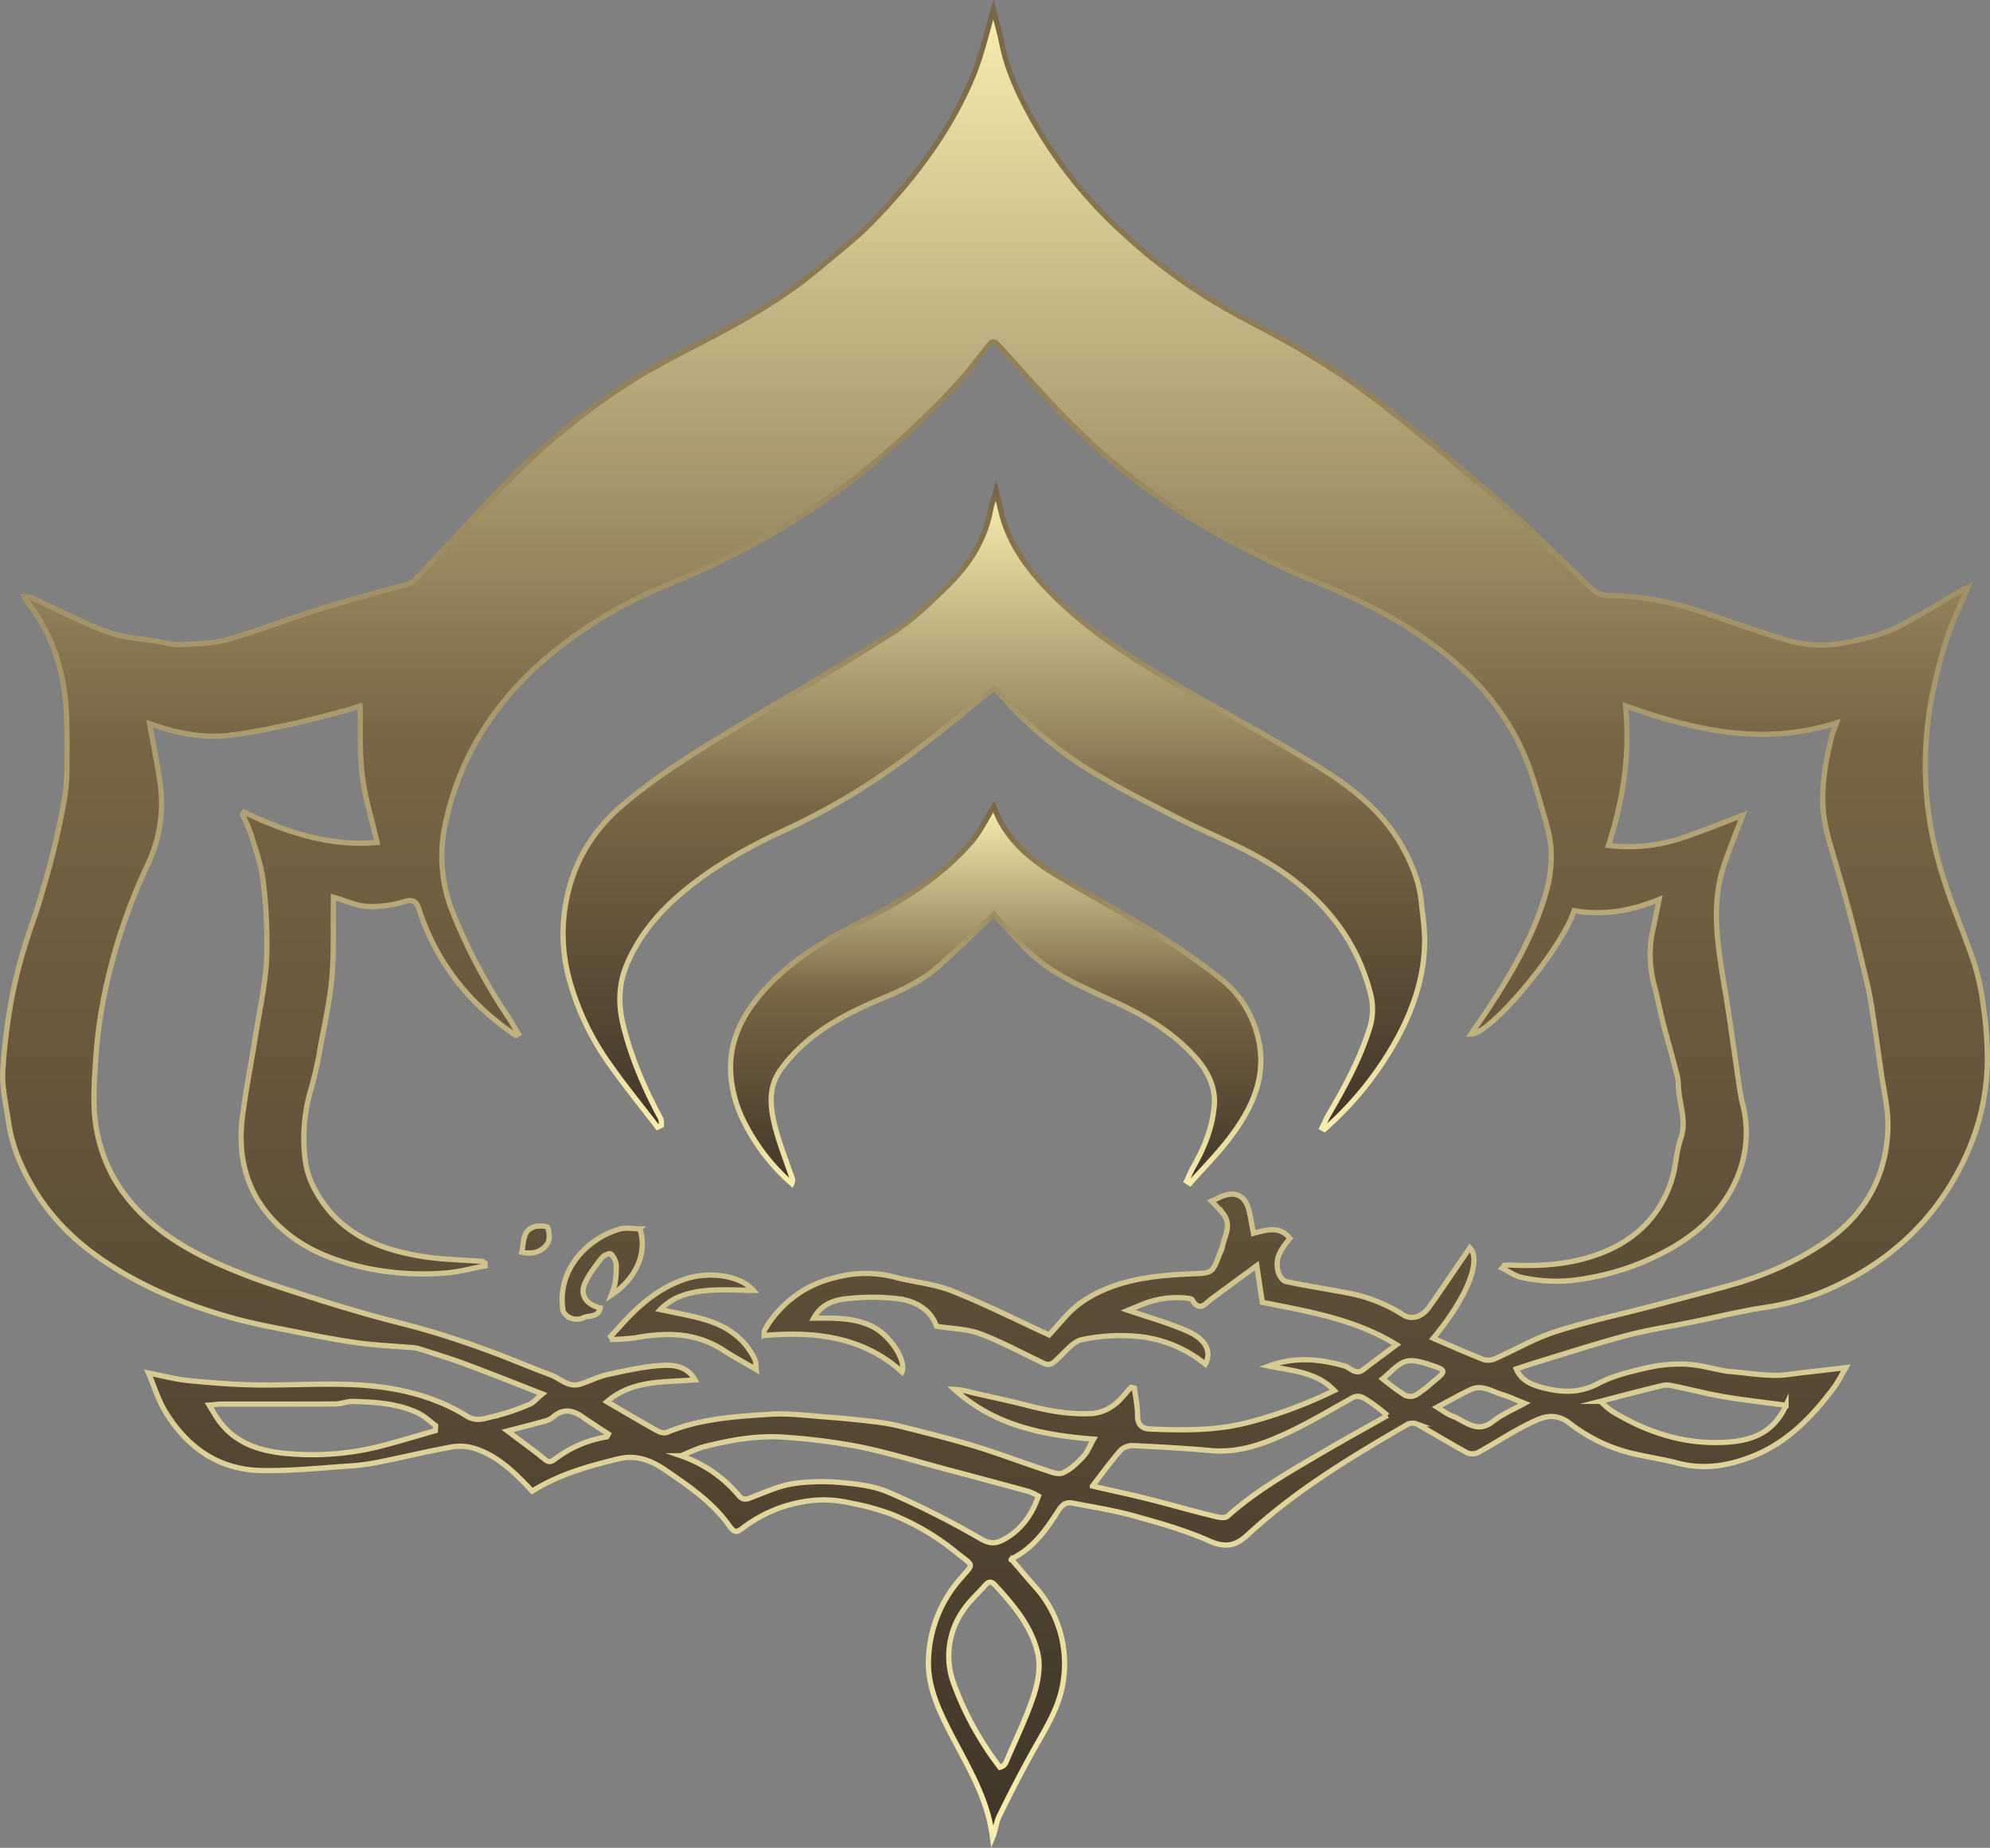 <svg xmlns="http://www.w3.org/2000/svg" xmlns:xlink="http://www.w3.org/1999/xlink" width="756.693" height="702.738" viewBox="0 0 756.693 702.738"><rect x="0" y="0" width="756.693" height="702.738" fill="#808080" stroke="none"/><defs><linearGradient id="a" x1="495.986" y1="301.355" x2="495.986" y2="544.217" gradientUnits="userSpaceOnUse"><stop offset="0" stop-color="#f8eeaf"/><stop offset="0.5" stop-color="#786545"/><stop offset="1" stop-color="#403629"/></linearGradient><linearGradient id="b" x1="495.986" y1="545.431" x2="495.986" y2="297.433" gradientUnits="userSpaceOnUse"><stop offset="0" stop-color="#f8eeaf"/><stop offset="1" stop-color="#786545"/></linearGradient><linearGradient id="c" x1="496.693" y1="421.514" x2="496.693" y2="564.867" xlink:href="#a"/><linearGradient id="d" x1="496.693" y1="566.748" x2="496.693" y2="419.389" xlink:href="#b"/><linearGradient id="e" x1="496.426" y1="118.445" x2="496.426" y2="813.567" gradientUnits="userSpaceOnUse"><stop offset="0" stop-color="#f8eeaf"/><stop offset="0.4" stop-color="#786545"/><stop offset="1" stop-color="#403629"/></linearGradient><linearGradient id="f" x1="496.426" y1="817.459" x2="496.426" y2="114.72" xlink:href="#b"/></defs><path d="M368.09,543.397c-6.267-8.206-12.832-16.206-18.722-24.675a100.704,100.704,0,0,1-14.418-30.084,66.055,66.055,0,0,1-2.559-24.021c1.503-17.418,8.777-32.01,22.1-43.435,14.165-12.147,30.094-21.716,46.016-31.291,19.037-11.448,38.312-22.528,56.982-34.546,7.798-5.02,14.664-11.683,21.306-18.253,7.887-7.802,13.778-17.018,15.9-28.236.449-2.374,1.304-4.67,2.115-7.5.735,3.05,1.358,5.743,2.034,8.422,3.221,12.77,11.009,22.622,20.111,31.684,14.028,13.965,30.673,24.294,47.566,34.234C583.746,385.83,601.39,395.268,618.416,405.72c12.967,7.96,25.129,17.137,32.828,30.902,3.685,6.588,6.517,13.435,7.274,21.009.499,4.987,1.307,9.985,1.285,14.975-.056,12.478-3.761,24.146-9.406,35.107a127.151,127.151,0,0,1-28.727,36.504l-.939-.508c.901-1.794,1.71-3.641,2.717-5.373,6.263-10.767,12.214-21.733,15.762-33.698A24.159,24.159,0,0,0,639.128,492.3c-5.978-23.013-20.963-39.161-40.988-50.733-10.319-5.963-21.584-10.263-32.21-15.726-11.828-6.082-23.79-12.04-35.007-19.137a149.351,149.351,0,0,1-33.361-28.867,9.02,9.02,0,0,0-1.577-1.305c-12.033,9.546-23.679,19.403-35.971,28.373a261.638,261.638,0,0,1-44.088,25.779c-13.766,6.4-26.974,13.762-38.687,23.68-9.155,7.752-16.561,16.731-21.053,27.776-2.947,7.246-3.018,14.878-1.082,22.688,3.097,12.489,8.154,24.091,14.212,35.344a6.844,6.844,0,0,1,.246,2.519Z" transform="translate(-118.079 -114.72)" stroke-miterlimit="10" stroke-width="2" fill="url(#a)" stroke="url(#b)"/><path d="M495.943,421.514c.72,1.616,1.473,3.688,2.522,5.597,4.954,9.017,12.705,15.254,21.281,20.425,12.438,7.499,25.266,14.357,37.615,21.994a274.019,274.019,0,0,1,24.695,17.255,39.96,39.96,0,0,1,13.929,20.762c4.523,15.745-1.611,28.739-10.899,40.703-4.488,5.781-9.673,11.021-14.543,16.507L569.27,563.93c.838-1.78,1.559-3.627,2.533-5.33,4.27-7.459,7.476-15.49,8.035-23.937.403-6.084-2.23-12.041-6.458-16.955-8.386-9.747-19.08-16.241-30.522-21.569-10.84-5.047-22.032-9.489-31.232-17.341-4.601-3.927-8.534-8.642-12.719-13.048-1.19-1.253-2.204-2.672-2.792-3.393-6.968,6.577-13.718,13.212-20.762,19.52-6.438,5.765-14.15,9.355-22.118,12.683-14.69,6.135-28.662,13.581-38.314,26.956-4.8,6.652-4.011,14.172-2.194,21.406,1.742,6.934,4.475,13.618,6.739,20.423.103.311-.132.735-.296,1.522a76.217,76.217,0,0,1-18.267-23.72,46.377,46.377,0,0,1-4.981-18.701c-.501-10.972,3.586-19.961,10.27-28.264,10.799-13.414,25.219-21.763,40.218-29.356,15.319-7.754,29.695-16.87,41.048-29.957C490.768,431.055,492.968,426.277,495.943,421.514Z" transform="translate(-118.079 -114.72)" stroke-miterlimit="10" stroke-width="2" fill="url(#c)" stroke="url(#d)"/><path d="M174.536,636.908c5.7,1.108,10.342,2.381,15.065,2.847,8.482.836,17.006,1.524,25.523,1.663,12.996.213,26.037-.74,38.991-.008,14.586.824,28.862,4.026,41.493,11.882,3.739,2.325,6.917.785,10.112.112A84.34,84.34,0,0,0,319.409,648.8c1.573-.629,2.772-2.192,4.903-3.959-10.515-4.087-19.97-7.882-29.517-11.428-5.702-2.117-11.545-3.853-17.334-5.731a10.189,10.189,0,0,0-2.26-.416c-7.072-.607-14.186-.892-21.207-1.86-8.107-1.117-16.152-2.728-24.187-4.316-7.632-1.508-15.309-2.922-22.801-4.982-15.271-4.199-29.938-9.922-43.602-18.121-12.809-7.686-23.789-17.145-31.743-29.963-5.138-8.28-8.951-17.019-10.353-26.694-.919-6.343-2.482-12.759-2.194-19.071a231.407,231.407,0,0,1,3.554-28.57,183.58,183.58,0,0,1,4.981-19.608c1.54-5.334,3.608-10.514,5.206-15.834,2.045-6.808,4.033-13.643,5.712-20.547,1.663-6.834,3.127-13.734,4.259-20.674a82.807,82.807,0,0,0,.694-12.447c.063-6.238.094-12.487-.194-18.716-.728-15.753-5.295-30.191-15.216-42.696a11.57,11.57,0,0,1-.765-1.531,10.538,10.538,0,0,1,2.648.345c9.633,4.382,19.038,9.369,28.934,13.033,6.133,2.271,12.999,2.576,19.544,3.714,2.774.482,5.597,1.309,8.351,1.155,6.027-.338,12.259-.384,17.986-2.021,12.042-3.442,23.746-8.049,35.716-11.77,10.917-3.393,22.005-6.235,33.005-9.368a5.042,5.042,0,0,0,2.199-1.302c11.994-12.733,23.731-25.717,35.976-38.203a265.896,265.896,0,0,1,44.231-36.203c11.216-7.345,23.44-13.172,35.317-19.483,13.323-7.079,26.248-14.75,37.83-24.485,7.021-5.902,14.366-11.521,20.74-18.071,15.68-16.113,29.226-33.921,38.011-54.783,3.517-8.351,5.439-17.373,7.984-25.753.953,3.751,2.281,8.177,3.18,12.688,2.082,10.44,6.603,19.943,11.699,29.075a172.092,172.092,0,0,0,33.15,41.922A213.8,213.8,0,0,0,587.28,233.78c9.438,5.151,19.071,9.989,28.228,15.6a291.194,291.194,0,0,1,27.729,18.796c15.405,12.083,30.562,24.521,45.27,37.439,12.095,10.623,23.341,22.212,35.104,33.221a9.263,9.263,0,0,0,5.579,2.365,112.73,112.73,0,0,1,31.545,4.808c12.043,3.825,23.874,8.345,35.991,11.899a45.215,45.215,0,0,0,22.049,1.385c7.684-1.54,15.253-3.061,22.138-6.771,7.974-4.297,15.715-9.026,23.56-13.563.304-.176.638-.301,1.871-.876-1.415,3.3-2.46,5.887-3.622,8.42-4.461,9.728-7.211,19.92-9.486,30.385a138.47,138.47,0,0,0-2.463,41.634,143.069,143.069,0,0,0,5.753,28.416c3.437,11.469,8.355,22.485,12.15,33.858a93.225,93.225,0,0,1,3.597,16.811,144.378,144.378,0,0,1,1.498,19.285c.033,17.996-5.197,34.473-14.795,49.709-10.348,16.426-24.628,28.394-41.853,36.738a93.877,93.877,0,0,1-27.141,8.495c-9.714,1.447-19.29,3.817-28.929,5.771-8.273,1.677-16.655,2.936-24.797,5.104-11.637,3.098-23.102,6.847-34.633,10.341-2.303.698-4.574,1.498-6.983,2.292,1.95,4.578,6.147,6.109,10.121,7.144,7.043,1.835,13.929,2.184,20.994-1.585,5.596-2.986,12.095-4.497,18.358-5.942a56.066,56.066,0,0,1,14.885-1.447c5.056.222,10.056,1.696,15.085,2.591,1.016.181,2.057.231,3.087.328,5.115.483,10.225,1.245,15.348,1.35,3.836.079,7.692-.663,11.534-1.089,4.947-.549,9.889-1.148,15.909-1.851-1.793,3.02-2.996,5.538-4.637,7.727-8.13,10.848-17.335,20.48-30.236,25.747-9.333,3.811-18.838,5.492-28.857,2.893-5.187-1.346-10.503-2.188-15.74-3.349a62.256,62.256,0,0,1-25.186-11.58c-6.185-4.898-10.947-2.521-16.002-.038-6.611,3.248-12.774,7.397-19.254,10.932a5.143,5.143,0,0,1-4.23-.008c-6.432-3.524-12.68-7.381-19.098-10.931a4.268,4.268,0,0,0-3.539.242c-21.327,12.341-42.425,25.082-60.616,41.892-4.892,4.52-8.752,5.013-14.917,2.28-9.188-4.072-19.018-6.816-28.744-9.515-7.47-2.073-15.195-3.231-22.818-4.742-2.523-.5-3.945.317-5.534,2.8-4.601,7.189-9.529,14.287-17.598,18.24-.389.191-.554.84-.254.354,2.966,3.45,5.677,6.701,8.492,9.858a43.835,43.835,0,0,1,11.122,36.831c-1.351,9.312-6.493,17.375-11.066,25.54-4.656,8.312-9.021,16.797-13.213,25.354-1.218,2.487-1.402,5.48-2.538,8.199-1.916-16.037-10.731-29.021-17.556-42.838-3.97-8.037-7.349-16.351-6.78-25.615a48.806,48.806,0,0,1,11.706-29.532c5.727-6.72,5.82-4.807-1.335-10.617A93.699,93.699,0,0,0,456.64,690.437a91.793,91.793,0,0,0-14.673-3.991,48.279,48.279,0,0,0-11.413-1.308A52.309,52.309,0,0,0,400.51,695.841c-2.103,1.567-3.065,2.071-5.119-.84-6.294-8.922-15.263-15.005-24.198-21.125-5.587-3.827-11.251-5.957-17.888-4.36-11.434,2.751-22.728,5.947-32.872,12.307-6.289-6.725-12.671-13.165-21.494-16.102a18.387,18.387,0,0,0-8.671-.779c-9.301,1.659-18.499,3.886-27.765,5.755a80.855,80.855,0,0,1-10.668,1.496c-11.485.751-22.997,2.026-34.472,1.788-16.236-.337-28.213-8.863-36.472-22.489C178.262,647.152,176.766,642.123,174.536,636.908ZM729.704,436.271a64.201,64.201,0,0,0,27.35-2.669c8.246-2.718,16.291-6.048,23.723-8.845-2.27,5.975-4.885,12.318-7.094,18.8-3.048,8.945-3.378,18.31-2.536,27.557.871,9.568,2.792,19.04,4.21,28.56,1.177,7.896,2.267,15.805,3.442,23.701.549,3.691.967,7.426,1.865,11.037a43.754,43.754,0,0,1-.914,25.175c-4.705,13.563-14.391,23.191-26.733,30.143a98.504,98.504,0,0,1-32.43,11.284,60.41,60.41,0,0,1-24.067-.521c-2.494-.578-4.735-2.247-7.259-3.5.703-.732.855-1.035,1.031-1.05a20.83,20.83,0,0,1,2.708-.093c11.674.552,23.168-.349,34.16-4.644,12.872-5.029,21.963-13.985,26.39-27.116,1.779-5.275,1.847-11.129,3.64-16.397,2.431-7.14-.847-13.734-.933-20.595-.032-2.513-.888-5.039-1.53-7.518-1.372-5.289-2.923-10.532-4.263-15.829-1.282-5.068-2.27-10.212-3.604-15.265a43.982,43.982,0,0,1-.088-21.017c.739-3.364,1.384-6.749,2.187-10.687-10.953,4.53-21.452,6.153-32.308,4.264-4.768,14.715-31.949,47.221-39.291,46.965,2.005-2.898,4.025-5.713,5.935-8.601,9.481-14.331,18.179-29.096,22.816-45.793a51.629,51.629,0,0,0,1.814-14.883c-.111-4.535-1.343-9.127-2.633-13.531-2.367-8.08-4.514-16.315-7.867-24-8.556-19.61-23.222-34.057-40.789-45.743-12.914-8.591-26.897-14.958-41.282-20.784-12.483-5.056-24.421-11.58-36.264-18.067a238.231,238.231,0,0,1-50.005-37.092c-11.007-10.518-20.982-22.124-31.25-33.397-1.783-1.957-2.505-1.76-3.967.104-3.952,5.037-7.8,10.195-12.168,14.858A330.037,330.037,0,0,1,439.16,299.647c-20.588,15.469-42.945,27.524-66.693,37.216A174.214,174.214,0,0,0,329.59,361.845c-21.73,17.286-36.548,39.192-42.233,66.478a57.275,57.275,0,0,0,3.064,33.875,215.299,215.299,0,0,0,20.651,38.933c1.489,2.182,2.752,4.517,4.12,6.781l-.945.592c-17.666-11.822-30.215-27.626-36.849-48.017-.943-2.898-2.171-3.89-5.62-2.867a41.166,41.166,0,0,1-13.928,1.853c-4.298-.264-8.49-2.248-12.99-3.551,0,1.185.018,2.561-.003,3.936-.141,8.969.229,17.984-.585,26.892-.79,8.651-2.711,17.207-4.299,25.775a139.052,139.052,0,0,1-3.562,16.109,66.346,66.346,0,0,0-2.248,27.538,32.184,32.184,0,0,0,3.925,11.43c8.973,16.418,24.426,22.54,41.733,25.125,7.114,1.062,14.374,1.141,21.564,1.706.39.031.752.421,1.128.643l.037,1.073c-5.211.954-10.39,2.433-15.64,2.752a105.007,105.007,0,0,1-33.095-2.722c-9.573-2.486-18.519-6.03-26.205-12.206-14.204-11.413-19.614-26.536-17.365-44.362,1.314-10.418,3.38-20.739,5.022-31.117,1.523-9.628,3.676-19.236,4.18-28.924a186.101,186.101,0,0,0-1.273-29.427c-.644-5.987-2.768-11.84-4.491-17.675a73.123,73.123,0,0,0-3.412-8.049l.605-.825c16.125,7.651,32.689,13.175,50.585,11.512-1.992-8.714-4.583-17.038-5.646-25.552s-.598-17.219-.813-26.287c-2.066.62-4.21,1.34-6.394,1.903-6.669,1.721-13.312,3.582-20.045,5.014-7.735,1.645-15.508,3.304-23.351,4.199-8.787,1.002-17.485-.396-25.949-3.009-1.437-.444-2.855-.95-4.279-1.426,1.421,7.973,2.936,15.38,4.025,22.848a54.28,54.28,0,0,1-4.944,31.117,217.772,217.772,0,0,0-14.866,42.622,182.986,182.986,0,0,0-4.602,29.284c-.692,10.651-1.746,21.411.969,32.106a57.536,57.536,0,0,0,9.024,19.879c11.347,15.72,27.739,24.243,45.126,31.167,7.864,3.131,15.971,5.671,24.033,8.278q11.98,3.874,24.097,7.324c8.198,2.337,16.522,4.242,24.688,6.681,7.397,2.209,14.711,4.73,21.96,7.391,7.686,2.821,15.207,6.092,22.892,8.918,3.728,1.371,6.85,4.996,11.397,3.542,3.497-1.117,6.828-2.887,10.386-3.645,7.106-1.514,14.291-3.21,21.495-3.485,3.928-.15,8.912.53,11.672,5.522-11.759.986-23.726-.106-33.478,8.322,6.765,3.935,12.832,7.535,18.986,10.978,1.075.601,2.757,1.121,3.753.705,12.554-5.246,25.921-6.063,39.185-6.928,7.035-.459,14.178.512,21.258,1.029,6.16.45,12.311,1.085,18.447,1.802a76.773,76.773,0,0,1,9.883,1.734c9.368,2.368,18.767,4.664,28.011,7.461,8.946,2.707,17.695,6.061,26.575,8.995,2.339.773,5.278,2.087,7.176,1.302,2.998-1.24,5.586-3.82,7.892-6.262,1.624-1.72,2.494-4.152,3.895-6.606-19.944-1.48-38.1-5.495-52.894-18.894a26.708,26.708,0,0,1,6.186,1.081c7.332,1.713,14.717,3.218,22.003,5.108,8.026,2.082,16.143,3.477,24.406,2.955a16.267,16.267,0,0,0,7.885-3.104c2.553-1.813,4.467-4.527,6.658-6.85l1.288.309c.426,3.475,1.196,6.95,1.183,10.423-.013,3.553,1.667,5.015,4.796,5.141,12.641.508,25.157.701,37.668-2.606a175.03,175.03,0,0,0,32.329-12.041c-6.734-7.074-15.649-7.405-24.891-9.316,10.226-3.691,19.402-2.644,28.716-.064,2.288.634,4.255,3.729,7.226,1.436,4.056-3.13,8.192-6.155,12.637-9.483-15.969-9.808-33.816-12.675-51.034-16.11-.737-4.845-1.387-9.125-2.123-13.963-6.078,4.471-11.588,8.518-17.091,12.574-2.404,1.772-4.673,5.288-7.492.387-.269-.467-1.401-.533-2.151-.612a35.254,35.254,0,0,0-17.005,2.492c-1.858.742-3.703,1.519-5.228,2.147,7.814,2.69,15.556,4.784,22.788,8.016,6.483,2.897,9.262,7.447,6.628,12.465a47.989,47.989,0,0,0-25.727-10.554,70.578,70.578,0,0,0-21.09,1.216c-3.237.626-6.026,4.163-8.743,6.679-1.733,1.605-3.069,3.64-5.8,2.361-8.077-3.782-15.943-8.111-24.259-11.253-4.931-1.863-10.557-1.888-16.615-2.858-1.978-6.011-7.663-9.618-14.604-10.464a87.071,87.071,0,0,0-19.834.025c-4.639.507-9.441,2.143-12.243,7.37,7.993-.057,15.389-.27,22.43,3.226,6.408,3.183,12.903,12.665,11.131,17.183-15.04-13.503-33.225-15.452-52.405-13.841.061-1.006-.078-1.606.148-1.994a41.635,41.635,0,0,1,26.726-19.98,43.911,43.911,0,0,1,22.629-.251c7.269,1.952,15.019,2.538,21.935,5.289,12.804,5.095,25.154,11.333,36.897,16.729,3.776-3.899,7.373-8.961,12.169-12.304,12.481-8.699,27.159-10.284,41.876-10.914,7.991-.342,7.998-.075,10.826-7.609a11.707,11.707,0,0,0,.912-2.084c.655-4.258,3.807-8.456.667-12.829a58.565,58.565,0,0,0-4.699-5.167c1.118-.497,1.95-.83,2.75-1.228,6.027-2.999,10.19-1.155,11.615,5.216.584,2.612,1.029,5.255,1.612,8.275,4.84-1.244,9.904-3.015,13.857,1.94-4.194,4.999-5.446,7.802-4.593,12.248.299,1.56,1.715,3.85,2.986,4.126,8.38,1.817,16.887,3.038,25.297,4.724a59.334,59.334,0,0,1,19.858,8.277,6.486,6.486,0,0,0,5.014.314,9.93,9.93,0,0,0,4.331-3.518c5.315-7.521,10.439-15.178,15.521-22.628,4.441,4.635-.757,18.539-13.932,34.448,6.457,2.757,12.771,5.565,19.194,8.098a6.159,6.159,0,0,0,4.268-.314c7.664-3.38,14.999-7.709,22.914-10.27,11.746-3.801,23.889-6.373,35.853-9.508,9.82-2.574,19.643-5.142,29.433-7.828,13.469-3.696,26.167-9.066,37.739-17.057,15.023-10.375,22.87-24.804,23.503-42.768.259-7.355-1.649-14.795-2.662-22.184q-1.621-11.832-3.428-23.637c-.464-3.053-1.02-6.1-1.728-9.104-1.871-7.941-3.74-15.886-5.813-23.776q-3.249-12.365-6.901-24.623c-2.057-6.87-4.095-13.623-4.229-20.967-.157-8.636,1.357-16.911,3.437-25.168.368-1.46,1.002-2.853,1.756-4.954-27.961,8.943-53.885,2.806-80.201-6.424C737.992,401.644,735.296,418.934,729.704,436.271ZM512.956,683.709a23.245,23.245,0,0,0-3.647-1.741q-15.25-4.178-30.537-8.219c-11.292-3.005-22.496-6.45-33.922-8.811a233.113,233.113,0,0,0-28.246-3.606c-10.343-.842-20.52,1.016-30.533,3.51-2.816.701-5.461,2.087-9.096,3.518A49.828,49.828,0,0,1,398.905,683.37c1.653,1.955,2.814,1.659,4.861.867,5.263-2.036,10.56-4.428,16.061-5.291a77.119,77.119,0,0,1,18.679-.326c5.915.531,12.14,1.303,17.492,3.649a331.167,331.167,0,0,1,34.825,17.577c4.082,2.398,6.456,1.871,9.771-.11C506.747,696.06,510.512,690.594,512.956,683.709Zm20.504-3.825c7.483,1.722,14.472,3.224,21.404,4.953,7.519,1.875,14.961,4.057,22.486,5.901,2.469.605,6.189,1.793,7.474.639,10.646-9.552,22.942-16.554,35.139-23.722,8.481-4.984,17.104-9.727,25.71-14.604a75.072,75.072,0,0,0-6.498-5.049c-2.061-1.276-4.081-3.232-6.983-1.618-7.977,4.434-15.825,9.163-24.069,13.041-9.232,4.343-18.786,7.907-29.414,6.983-10.017-.872-20.062-1.459-30.106-1.912a6.571,6.571,0,0,0-4.636,2.018C540.379,670.668,537.145,675.13,533.46,679.883ZM498.277,786.829a4.849,4.849,0,0,0,1.371-.6,4.056,4.056,0,0,0,1.01-1.425c3.59-8.441,7.669-16.723,10.524-25.407,1.633-4.967,2.647-10.909,1.51-15.853-2.338-10.168-9.063-18.197-16.055-25.812-1.462-1.592-2.515-1.787-3.962-.112-2.763,3.199-6.027,6.048-8.344,9.533a30.335,30.335,0,0,0-3.372,28.473A120.31,120.31,0,0,0,498.277,786.829ZM283.605,658.822l.125-1.932c-2.177-1.596-4.171-3.572-6.564-4.717-7.795-3.732-16.283-4.21-24.736-4.476-2.262-.071-4.547.943-6.825.958-14.415.095-28.832.039-43.248.066-1.429.003-2.858.223-4.748.381,1.237,2.023,2.039,3.413,2.914,4.755,6.397,9.81,16.472,12.824,27.162,13.702a105.573,105.573,0,0,0,34.942-2.808C269.665,662.949,276.615,660.81,283.605,658.822Zm513.612-9.65c-8.196-1.109-15.868-1.955-23.467-3.234-6.161-1.036-12.227-2.627-18.351-3.893-1.605-.332-3.377-.816-4.892-.46-7.651,1.796-15.243,3.845-23.885,6.071A40.405,40.405,0,0,0,731,651.409c12.177,7.335,25.133,12.009,39.598,11.923C781.802,663.265,791.771,661.207,797.217,649.171ZM348.808,661.18l.62-1.069c-3.255-2.15-6.559-4.23-9.753-6.468-3.91-2.74-7.643-3.367-11.494.147a8.351,8.351,0,0,1-3.373,1.509c-4.44,1.231-8.909,2.36-13.766,3.632,4.983,3.757,9.632,7.083,14.052,10.689,1.651,1.346,2.413,1.192,4.106-.038A43.555,43.555,0,0,1,348.808,661.18Zm348.983-12.767c-3.484-1.379-6.002-2.579-8.643-3.374-3.835-1.154-7.564-3.849-11.797-1.862-4.241,1.991-8.32,4.325-12.819,6.691,2.037,1.232,3.709,2.627,5.634,3.332,5.014,1.837,9.463,7.019,15.674,2.066C689.257,652.541,693.485,650.831,697.791,648.413Zm-53.992-9.312a101.567,101.567,0,0,0,8.495,6.248,4.919,4.919,0,0,0,4.212-.094,52.644,52.644,0,0,0,6.514-5.023c5.071-4.15,5.13-4.367-.99-6.404-3.032-1.009-6.678-2.155-9.483-1.328C649.475,633.408,647.052,636.518,643.799,639.101Zm-238.563-7.083c-4.076-8.794-11.484-13.412-20.46-15.816-4.972-1.332-10.061-2.226-15.625-3.432,4.967-5.077,11.018-6.528,17.023-7.168,6.218-.663,12.561-.147,18.352-.147-5.201-5.837-16.829-7.232-25.608-4.383-7.416,2.406-13.749,6.759-19.368,12.071-3.276,3.097-6.207,6.56-9.293,9.858l.766,1.12a78.276,78.276,0,0,0,8.758-.636c11.621-2.115,22.852-2.06,33.244,4.657,3.865,2.498,7.932,4.686,12.609,7.426C405.448,633.752,405.585,632.772,405.236,632.019Zm-43.871-49.957c-2.577,0-5.341-.604-7.716.101-12.405,3.686-23.817,15.449-21.514,30.838.175,1.167,1.756,2.55,2.991,3.018a6.202,6.202,0,0,0,4.57-.05c2.15-1.136,5.839-.016,6.602-3.809-5.343-1.363-7.774-4.919-5.842-9.297,1.537-3.481,4-6.594,6.331-9.658.73-.959,3.064-2.01,3.459-1.66a6.716,6.716,0,0,1,2.132,4.056,34.35,34.35,0,0,1-.456,7.334,27.813,27.813,0,0,1-1.385,4.32C360.262,600.787,364.32,590.816,361.364,582.062Zm-35.141,5.662c1.01-1.469.8-4.278.143-6.127-.237-.667-3.57-.831-5.184-.297-4.62,1.53-3.752,5.899-4.71,9.632C320.949,591.962,324.22,590.637,326.223,587.724Z" transform="translate(-118.079 -114.72)" stroke-miterlimit="10" stroke-width="2" fill="url(#e)" stroke="url(#f)"/></svg>